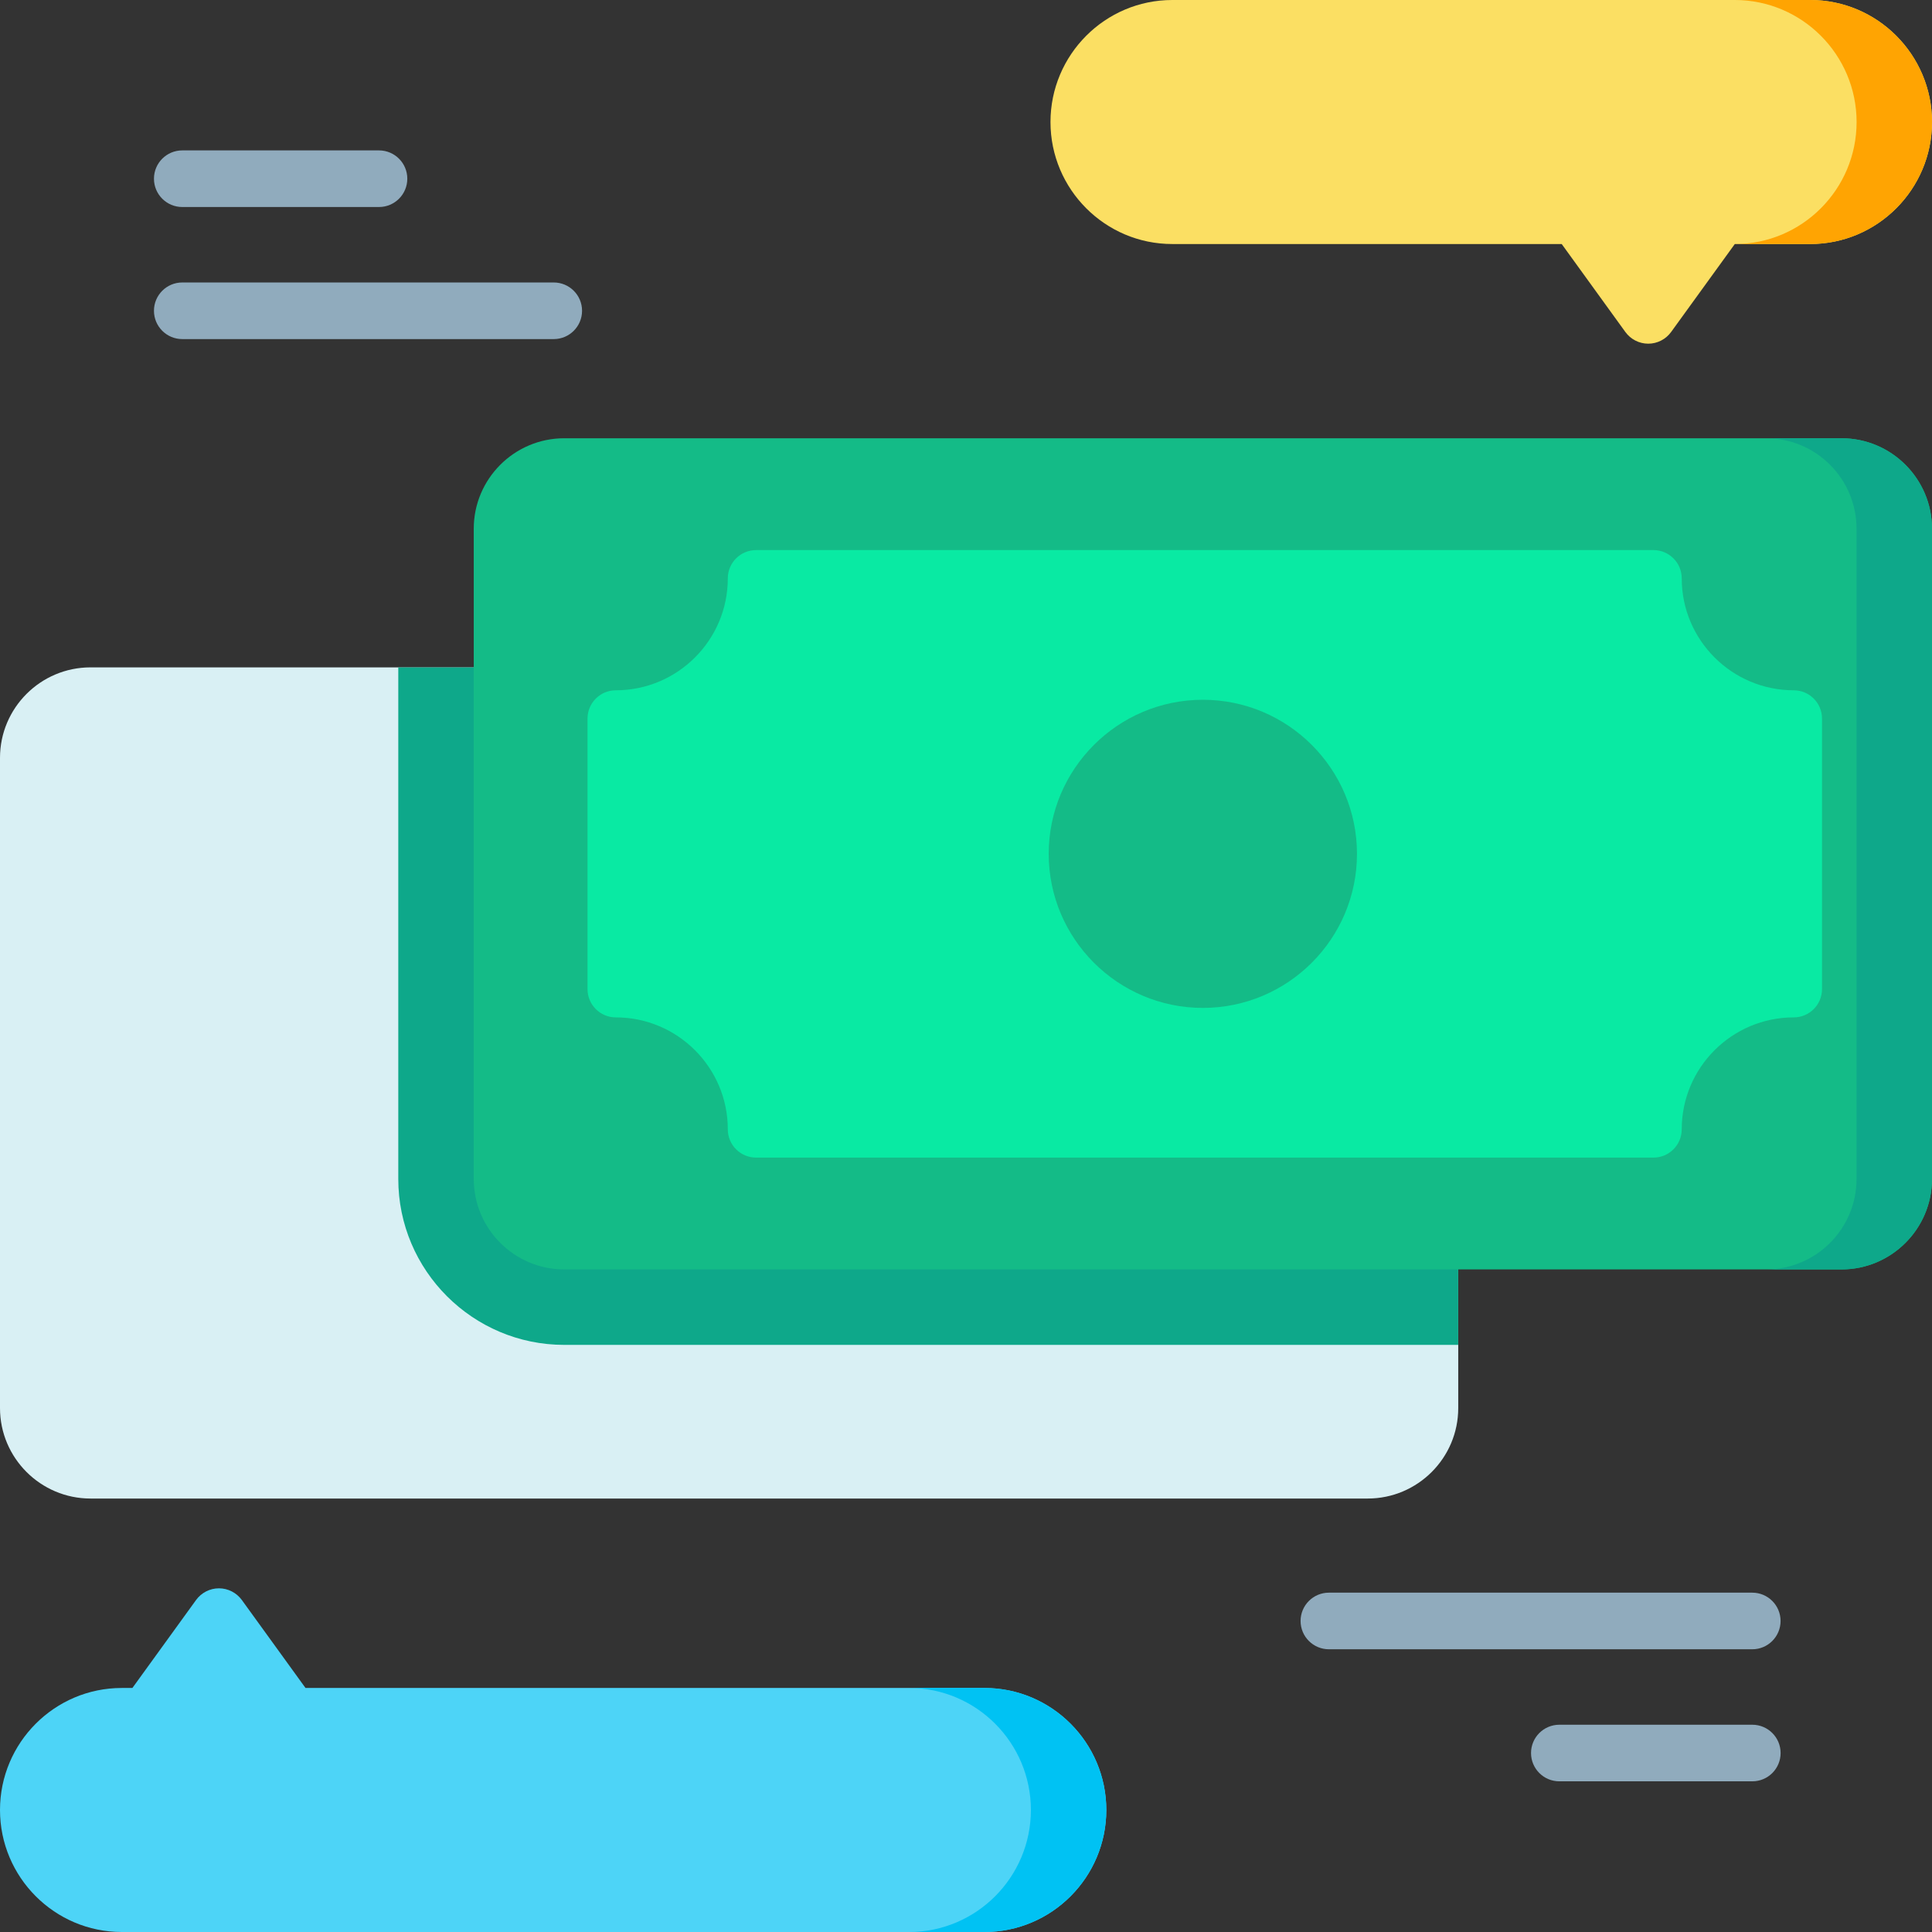 <svg width="100" height="100" viewBox="0 0 100 100" fill="none" xmlns="http://www.w3.org/2000/svg">
<rect x="0" y="0" width="100" height="100" fill="#333333" stroke="none"/>
<g clip-path="url(#clip0)">
<path d="M75.478 64.875V72.881C75.478 75.463 73.377 77.564 70.793 77.564H4.686C2.102 77.564 0 75.463 0 72.881V39.227C0 36.643 2.102 34.543 4.686 34.543H24.928L75.478 64.875Z" fill="#D9F0F4"/>
<path d="M75.478 64.875V69.611H29.205C24.469 69.611 20.615 65.758 20.615 61.022V34.543H24.928L75.478 64.875Z" fill="#0EA88A"/>
<path d="M100 27.367V61.022C100 63.603 97.898 65.705 95.316 65.705H29.205C26.623 65.705 24.521 63.603 24.521 61.022V27.367C24.521 24.785 26.623 22.684 29.205 22.684H95.316C97.898 22.684 100 24.785 100 27.367Z" fill="#14BB87"/>
<path d="M100 27.367V61.022C100 63.603 97.898 65.705 95.316 65.705H91.41C93.996 65.705 96.094 63.607 96.094 61.022V27.367C96.094 24.781 93.996 22.684 91.41 22.684H95.316C97.898 22.684 100 24.785 100 27.367Z" fill="#0EA88A"/>
<path d="M92.842 35.729C89.647 35.729 87.046 33.13 87.046 29.937C87.046 29.128 86.391 28.472 85.582 28.472H39.136C38.326 28.472 37.671 29.128 37.671 29.937C37.671 33.131 35.071 35.729 31.875 35.729C31.066 35.729 30.41 36.385 30.41 37.194V51.195C30.41 52.005 31.066 52.66 31.875 52.66C35.071 52.66 37.671 55.259 37.671 58.452C37.671 59.262 38.326 59.917 39.136 59.917H85.582C86.391 59.917 87.046 59.262 87.046 58.452C87.046 55.258 89.647 52.66 92.842 52.66C93.651 52.66 94.307 52.005 94.307 51.195V37.194C94.307 36.385 93.651 35.729 92.842 35.729Z" fill="#09EAA3"/>
<path d="M62.259 36.22C57.86 36.22 54.281 39.797 54.281 44.194C54.281 48.592 57.86 52.169 62.259 52.169C66.659 52.169 70.237 48.592 70.237 44.194C70.237 39.797 66.659 36.22 62.259 36.22Z" fill="#14BB87"/>
<path d="M57.263 93.684C57.263 97.166 54.435 100 50.959 100H6.304C2.828 100 0 97.166 0 93.684C0 90.201 2.828 87.369 6.304 87.369H6.853L10.147 82.818C10.422 82.438 10.863 82.211 11.332 82.211C11.802 82.211 12.243 82.438 12.519 82.818L15.813 87.369H50.959C54.435 87.369 57.263 90.201 57.263 93.684Z" fill="#4DD4F7"/>
<path d="M57.262 93.684C57.262 97.166 54.434 100 50.958 100H47.055C50.531 100 53.359 97.166 53.359 93.684C53.359 90.201 50.531 87.369 47.055 87.369H50.958C54.434 87.369 57.262 90.201 57.262 93.684Z" fill="#00C2F3"/>
<path d="M100 6.316C100 9.799 97.172 12.631 93.696 12.631H89.793L86.498 17.182C86.223 17.562 85.782 17.789 85.313 17.789C84.843 17.789 84.402 17.562 84.127 17.182L80.834 12.631H60.677C57.201 12.631 54.373 9.799 54.373 6.316C54.373 2.834 57.201 0 60.677 0H93.696C97.172 0 100 2.834 100 6.316Z" fill="#FBDF63"/>
<path d="M100.001 6.316C100.001 9.799 97.172 12.631 93.697 12.631H89.793C93.269 12.631 96.097 9.799 96.097 6.316C96.097 2.834 93.269 0 89.793 0H93.697C97.172 0 100.001 2.834 100.001 6.316Z" fill="#FFA402"/>
<path d="M92.162 83.901C92.162 83.092 91.506 82.436 90.697 82.436H68.784C67.974 82.436 67.318 83.092 67.318 83.901C67.318 84.71 67.974 85.366 68.784 85.366H90.697C91.506 85.366 92.162 84.71 92.162 83.901Z" fill="#90ABBD"/>
<path d="M90.699 89.272H80.711C79.902 89.272 79.246 89.927 79.246 90.737C79.246 91.546 79.902 92.201 80.711 92.201H90.699C91.508 92.201 92.164 91.546 92.164 90.737C92.164 89.927 91.508 89.272 90.699 89.272Z" fill="#90ABBD"/>
<path d="M28.662 14.621H9.434C8.625 14.621 7.969 15.277 7.969 16.086C7.969 16.895 8.625 17.551 9.434 17.551H28.662C29.471 17.551 30.127 16.895 30.127 16.086C30.127 15.277 29.471 14.621 28.662 14.621Z" fill="#90ABBD"/>
<path d="M9.434 10.715H19.617C20.426 10.715 21.082 10.059 21.082 9.25C21.082 8.441 20.426 7.785 19.617 7.785H9.434C8.625 7.785 7.969 8.441 7.969 9.25C7.969 10.059 8.625 10.715 9.434 10.715Z" fill="#90ABBD"/>
</g>
<defs>
<clipPath id="clip0">
<rect width="100" height="100" fill="white"/>
</clipPath>
</defs>
</svg>
